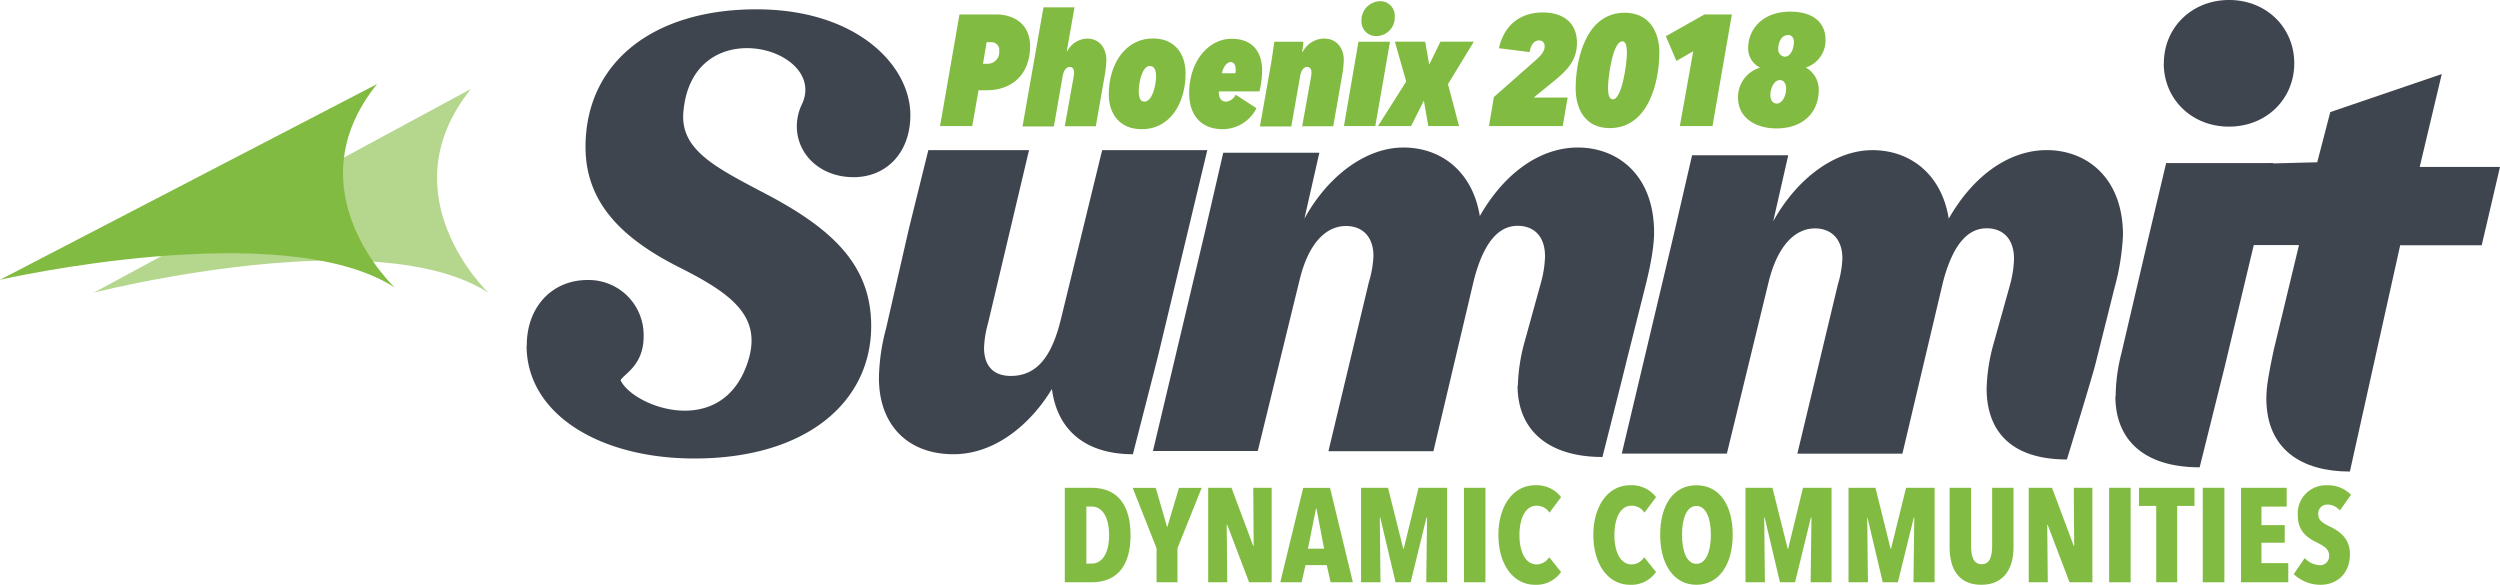 <svg xmlns="http://www.w3.org/2000/svg" viewBox="0 0 644 150.64"><defs><style>.cls-1{fill:#3f454f;}.cls-2{opacity:0.6;}.cls-3{fill:#82bb41;}</style></defs><title>summit green</title><g id="Layer_2" data-name="Layer 2"><g id="Layer_1-2" data-name="Layer 1"><path class="cls-1" d="M135.7,88.94c0-9.92,6.56-16.81,15.64-16.81a14.16,14.16,0,0,1,14.46,14c.22,8-5.1,10.15-5.94,11.83,3.2,6.77,25.27,15.06,32.35-3.52,4.72-12.37-3-18.4-17-25.46-14.79-7.4-24.38-16.65-24.38-31.1,0-21.86,17.49-35.48,44-35.48,25.89,0,39.68,14.46,39.68,27.24,0,9.75-6.22,16-14.63,16-8.57,0-14.62-5.88-14.62-13.11a13.35,13.35,0,0,1,1.17-5.38c7.49-14.73-28.28-24.81-30.4,1.84-.79,10,9,14.47,22.33,21.53,16.31,8.74,26.06,18,26.06,33.45,0,19.68-16.81,34.14-45.56,34.14-24.38,0-43.21-11.44-43.21-29.09"/><path class="cls-1" d="M239.14,38.67h25.94L254.49,83.39a26.39,26.39,0,0,0-1,6.22c0,4.37,2.18,7.23,6.89,7.23,6.73,0,10.6-5,12.95-14.79l10.59-43.38H311L298.37,91.46c-.84,3.36-6.54,25.55-6.54,25.55-11.27,0-19.35-5.37-20.86-16.81-5.05,8.41-14.13,16.81-25.39,16.81-11.43,0-19.17-7.22-19.17-19.67a52.31,52.31,0,0,1,1.85-12.77l5.89-25.73"/><path class="cls-1" d="M391,99.36a46.61,46.61,0,0,1,1.68-11.1L397,72.63a28.45,28.45,0,0,0,1-6.56c0-5.38-3-7.9-7.06-7.9-4.88,0-8.75,4.21-11.27,14l-10.42,44.06H342.2l10.42-43.55a27.12,27.12,0,0,0,1.18-6.73c0-5-2.86-7.73-7.06-7.73-5.05,0-9.59,4.21-11.94,13.79L324,116.18H297l13.45-56.66,4.66-20.18h24.76l-3.86,17C342,45.39,351.78,38,361.53,38s17.82,6.23,19.67,17.66C387.93,43.88,397.34,38,406.42,38c10.59,0,19.67,7.4,19.67,21.86,0,3.87-1,8.91-2.18,13.62L419,93c-.67,2.86-6.21,24.72-6.21,24.72-14.12,0-21.86-7.06-21.86-18.33"/><path class="cls-1" d="M557.41,16.31C557.41,7.06,564.64,0,574.22,0S591,7.06,591,16.31s-7.23,16.31-16.81,16.31-16.81-7.06-16.81-16.31M545,102.05A44.81,44.81,0,0,1,546.48,91l6.72-28.75L558,42h27.62L573,94.82c-.84,3.36-6.37,25.56-6.37,25.56-14.13,0-21.71-6.89-21.71-18.33"/><path class="cls-1" d="M605.33,121.47c-12.44,0-21.52-5.72-21.52-18.84,0-3.19.67-6.55,1.85-12.26l6.56-27.24H579.61l4.63-21,12.68-.33,3.36-12.93L629,19.08,623.32,43H644l-4.71,20.18h-21Z"/><path class="cls-1" d="M511.76,100a46.47,46.47,0,0,1,1.68-11.09l4.37-15.64a28.46,28.46,0,0,0,1-6.55c0-5.38-3-7.91-7.06-7.91-4.88,0-8.75,4.21-11.27,14l-10.42,44.05H463L473.43,73.3a27,27,0,0,0,1.17-6.72c0-5-2.86-7.74-7.06-7.74-5,0-9.58,4.21-11.94,13.79l-10.76,44.22H417.77l13.45-56.66L435.88,40h24.77l-3.87,17c6.05-10.92,15.8-18.32,25.56-18.32S500.16,44.89,502,56.32c6.72-11.77,16.13-17.65,25.21-17.65,10.6,0,19.67,7.4,19.67,21.86a61.35,61.35,0,0,1-2.18,13.61l-4.88,19.5c-.67,2.86-7.39,24.72-7.39,24.72-14.12,0-20.68-7.06-20.68-18.33"/><g class="cls-2"><path class="cls-3" d="M125.81,75.4h0c-9.62-6.22-24.11-8.3-39.18-8.3-30.13,0-62.5,8.3-62.5,8.3l97.19-52.5c-22,27.41,4.49,52.5,4.49,52.5"/></g><path class="cls-3" d="M97.2,21.61,0,72.07s72.84-16.64,101.69,2c0,0-26.72-25-4.49-52.5"/><path class="cls-3" d="M254.07,23.26h-2l-1.62,9.21h-8.29l5-28.75h9.54c4,0,8.65,2.12,8.65,8.17C265.32,19.32,260.57,23.26,254.07,23.26Zm1.3-12.39h-1.22l-.93,5.56h1.18a3,3,0,0,0,3-3.29A2,2,0,0,0,255.37,10.87Z"/><path class="cls-3" d="M285,15.38a26.56,26.56,0,0,1-.44,4.14l-2.28,13h-8l2.32-12.91a8.11,8.11,0,0,0,.08-.89c0-.77-.25-1.47-1.14-1.47s-1.54.94-1.79,2.32l-2.27,13h-8.08l5.4-30.69h8l-2,11.32h.12A6,6,0,0,1,280,9.94C283.67,9.94,285,13,285,15.38Z"/><path class="cls-3" d="M294.07,33.28c-5.48,0-8.45-3.77-8.45-9,0-7.59,4.14-14.37,11.41-14.37,5.4,0,8.37,3.73,8.37,9C305.4,26.46,301.54,33.28,294.07,33.28ZM296.22,17c-2,0-2.88,4.18-2.88,6.58,0,1.54.4,2.6,1.46,2.6,2,0,3-4.1,3-6.54C297.8,18.1,297.36,17,296.22,17Z"/><path class="cls-3" d="M323.67,27.88a9.81,9.81,0,0,1-8.73,5.4c-5.56,0-8.61-3.65-8.61-9.29,0-8.21,5-14,10.92-14,5.69,0,7.88,3.69,7.88,8.24a24.83,24.83,0,0,1-.69,5.32H314a2.53,2.53,0,0,0,0,.49c0,1.25.65,2.15,1.87,2.15a3.14,3.14,0,0,0,2.44-1.79Zm-5.44-9a6.69,6.69,0,0,0,.08-.89c0-1.22-.41-2-1.3-2s-1.95,1.21-2.23,2.88Z"/><path class="cls-3" d="M328.26,10.75h7.47c0,.73-.16,1.83-.29,2.64h.13a6.24,6.24,0,0,1,5.52-3.45c3.65,0,5.07,3,5.07,5.44a26.56,26.56,0,0,1-.44,4.14l-2.28,13h-8l2.32-12.91a8.11,8.11,0,0,0,.08-.89c0-.77-.24-1.47-1.14-1.47s-1.54.94-1.78,2.32l-2.28,13h-8.08l2.93-16.56C327.77,14.12,328.14,11.76,328.26,10.75Z"/><path class="cls-3" d="M354.28,32.47H346.2l3.74-21.72h8.12Zm.33-23.18a3.75,3.75,0,0,1-3.9-3.9A4.92,4.92,0,0,1,355.34.31a3.72,3.72,0,0,1,3.94,4A4.75,4.75,0,0,1,354.61,9.29Z"/><path class="cls-3" d="M373,21.67l2.85,10.8h-7.92l-1.14-6.54-3.29,6.54h-8.53L362.24,21l-2.92-10.27h7.8l1.05,5.93,2.88-5.93h8.61Z"/><path class="cls-3" d="M400.57,20.66l-5.48,4.46h8.73l-1.26,7.35h-19L384.82,25l10.64-9.38c1.38-1.22,2.43-2.31,2.43-3.65a1.38,1.38,0,0,0-1.46-1.55c-1.26,0-2.11,1.14-2.39,3l-7.92-1c1.42-6.21,5.72-9.21,11.33-9.21,4.75,0,8.77,2.27,8.77,7.83C406.22,15.5,403.78,18,400.57,20.66Z"/><path class="cls-3" d="M414.66,33c-6.49,0-8.77-5.16-8.77-10.23,0-7.19,2.52-19.49,12.63-19.49,6.46,0,8.93,5.11,8.93,10.19C427.45,20.94,424.73,33,414.66,33Zm3.21-22.33c-2.39,0-3.65,9.13-3.65,12,0,1.58.28,2.92,1.26,2.92,2.31,0,3.61-9.1,3.61-11.9C419.09,12.09,418.89,10.63,417.87,10.63Z"/><path class="cls-3" d="M441.14,32.47h-8.41l3.45-19.28-4.34,2.51-2.72-6.37,9.95-5.61h7.06Z"/><path class="cls-3" d="M465.26,17.37v.08a6.48,6.48,0,0,1,3.25,5.72c0,5.73-4,9.91-10.85,9.91-5.68,0-9.94-2.92-9.94-7.88a7.88,7.88,0,0,1,5.6-7.75v-.08a5.49,5.49,0,0,1-3-5C450.36,7.54,454,3,461.2,3c5.88,0,9.05,2.85,9.05,7.23A7.32,7.32,0,0,1,465.26,17.37Zm-6.78,3.25c-1.34,0-2.4,1.9-2.44,3.81,0,1.34.61,2.24,1.66,2.24,1.43,0,2.4-2,2.4-3.78C460.14,21.51,459.45,20.62,458.48,20.62Zm2-11.58c-1.51,0-2.4,1.79-2.4,3.5a1.86,1.86,0,0,0,1.67,2.07c1.54,0,2.35-2.11,2.35-3.74C462.13,9.77,461.6,9,460.51,9Z"/><path class="cls-3" d="M281.13,150h-6.84V125.65h6.84c7,0,10.1,4.75,10.1,12.24S288.07,150,281.13,150Zm.06-19.51h-1.34v14.7h1.34c2.65,0,4.51-2.57,4.51-7.28C285.7,133,283.84,130.47,281.19,130.47Z"/><path class="cls-3" d="M303.32,141.22V150h-5.39v-8.76l-6.15-15.57h5.94l2.92,10.07h.07l3-10.07h5.84Z"/><path class="cls-3" d="M321.77,150l-5.63-14.81H316l.14,14.81h-4.91V125.65h6l5.61,15h.1l-.1-15h4.74V150Z"/><path class="cls-3" d="M342.77,150l-1-4.43H336.3l-1,4.43h-5.5l5.91-24.33h6.91L348.5,150Zm-3.65-19H339l-2.07,10.34h4.16Z"/><path class="cls-3" d="M367.4,150l.21-16.7h-.14L363.38,150H359.5l-3.95-16.7h-.11l.17,16.7h-5V125.65h6.94l3.92,15.67h.14l3.81-15.67h7.36V150Z"/><path class="cls-3" d="M377.12,150V125.65h5.53V150Z"/><path class="cls-3" d="M395.44,150.64c-5.67,0-9.45-5.3-9.45-12.82S389.8,125,395.44,125a7.94,7.94,0,0,1,6.7,3.06l-3,4a3.88,3.88,0,0,0-3.33-1.79c-2.89,0-4.4,3.3-4.4,7.56s1.51,7.56,4.43,7.56a3.85,3.85,0,0,0,3.23-1.86l3.06,3.82A7.76,7.76,0,0,1,395.44,150.64Z"/><path class="cls-3" d="M419.9,150.64c-5.67,0-9.45-5.3-9.45-12.82S414.26,125,419.9,125a7.94,7.94,0,0,1,6.7,3.06l-3,4a3.87,3.87,0,0,0-3.33-1.79c-2.89,0-4.4,3.3-4.4,7.56s1.51,7.56,4.44,7.56a3.88,3.88,0,0,0,3.23-1.86l3.05,3.82A7.74,7.74,0,0,1,419.9,150.64Z"/><path class="cls-3" d="M437,150.64c-5.77,0-9.34-5.16-9.34-12.89S431.13,125,437,125s9.35,5.05,9.35,12.75S442.75,150.64,437,150.64Zm0-20.31c-2.5,0-3.71,3.19-3.71,7.42s1.21,7.49,3.71,7.49,3.72-3.26,3.72-7.49S439.45,130.33,437,130.33Z"/><path class="cls-3" d="M466.42,150l.21-16.7h-.14L462.4,150h-3.88l-3.95-16.7h-.11l.18,16.7h-5V125.65h6.94l3.92,15.67h.14l3.81-15.67h7.36V150Z"/><path class="cls-3" d="M492.91,150l.21-16.7H493L488.89,150H485l-3.95-16.7H481l.18,16.7h-5V125.65h6.94L487,141.32h.14L491,125.65h7.36V150Z"/><path class="cls-3" d="M510.36,150.64c-5.94,0-8.14-4.26-8.14-9.66V125.65h5.53V140.5c0,2.75.55,4.84,2.72,4.84s2.71-2.09,2.71-4.84V125.65h5.5V141C518.68,146.34,516.31,150.64,510.36,150.64Z"/><path class="cls-3" d="M533.11,150l-5.63-14.81h-.11l.14,14.81H522.6V125.65h6l5.61,15h.1l-.1-15H539V150Z"/><path class="cls-3" d="M543.31,150V125.65h5.54V150Z"/><path class="cls-3" d="M560.84,130.33V150h-5.4V130.33H551v-4.68H565.3v4.68Z"/><path class="cls-3" d="M567.43,150V125.65H573V150Z"/><path class="cls-3" d="M577.29,150V125.65h11.76v4.85h-6.5v4.78h6v4.53h-6v5.26h6.91V150Z"/><path class="cls-3" d="M602.75,131.5a4.19,4.19,0,0,0-3.16-1.52,2.28,2.28,0,0,0-2.4,2.51c0,1.52,1,2.17,3,3.16,2.23,1.1,5.15,2.86,5.15,7.08,0,5.26-3.57,7.91-7.56,7.91a9.91,9.91,0,0,1-6.91-2.75l2.82-4.13a5.6,5.6,0,0,0,3.92,1.83,2.3,2.3,0,0,0,2.37-2.48c0-1.58-1.13-2.37-3.23-3.4-2.64-1.31-4.84-3-4.84-7a7.24,7.24,0,0,1,7.49-7.7,8.34,8.34,0,0,1,6.22,2.44Z"/></g></g></svg>